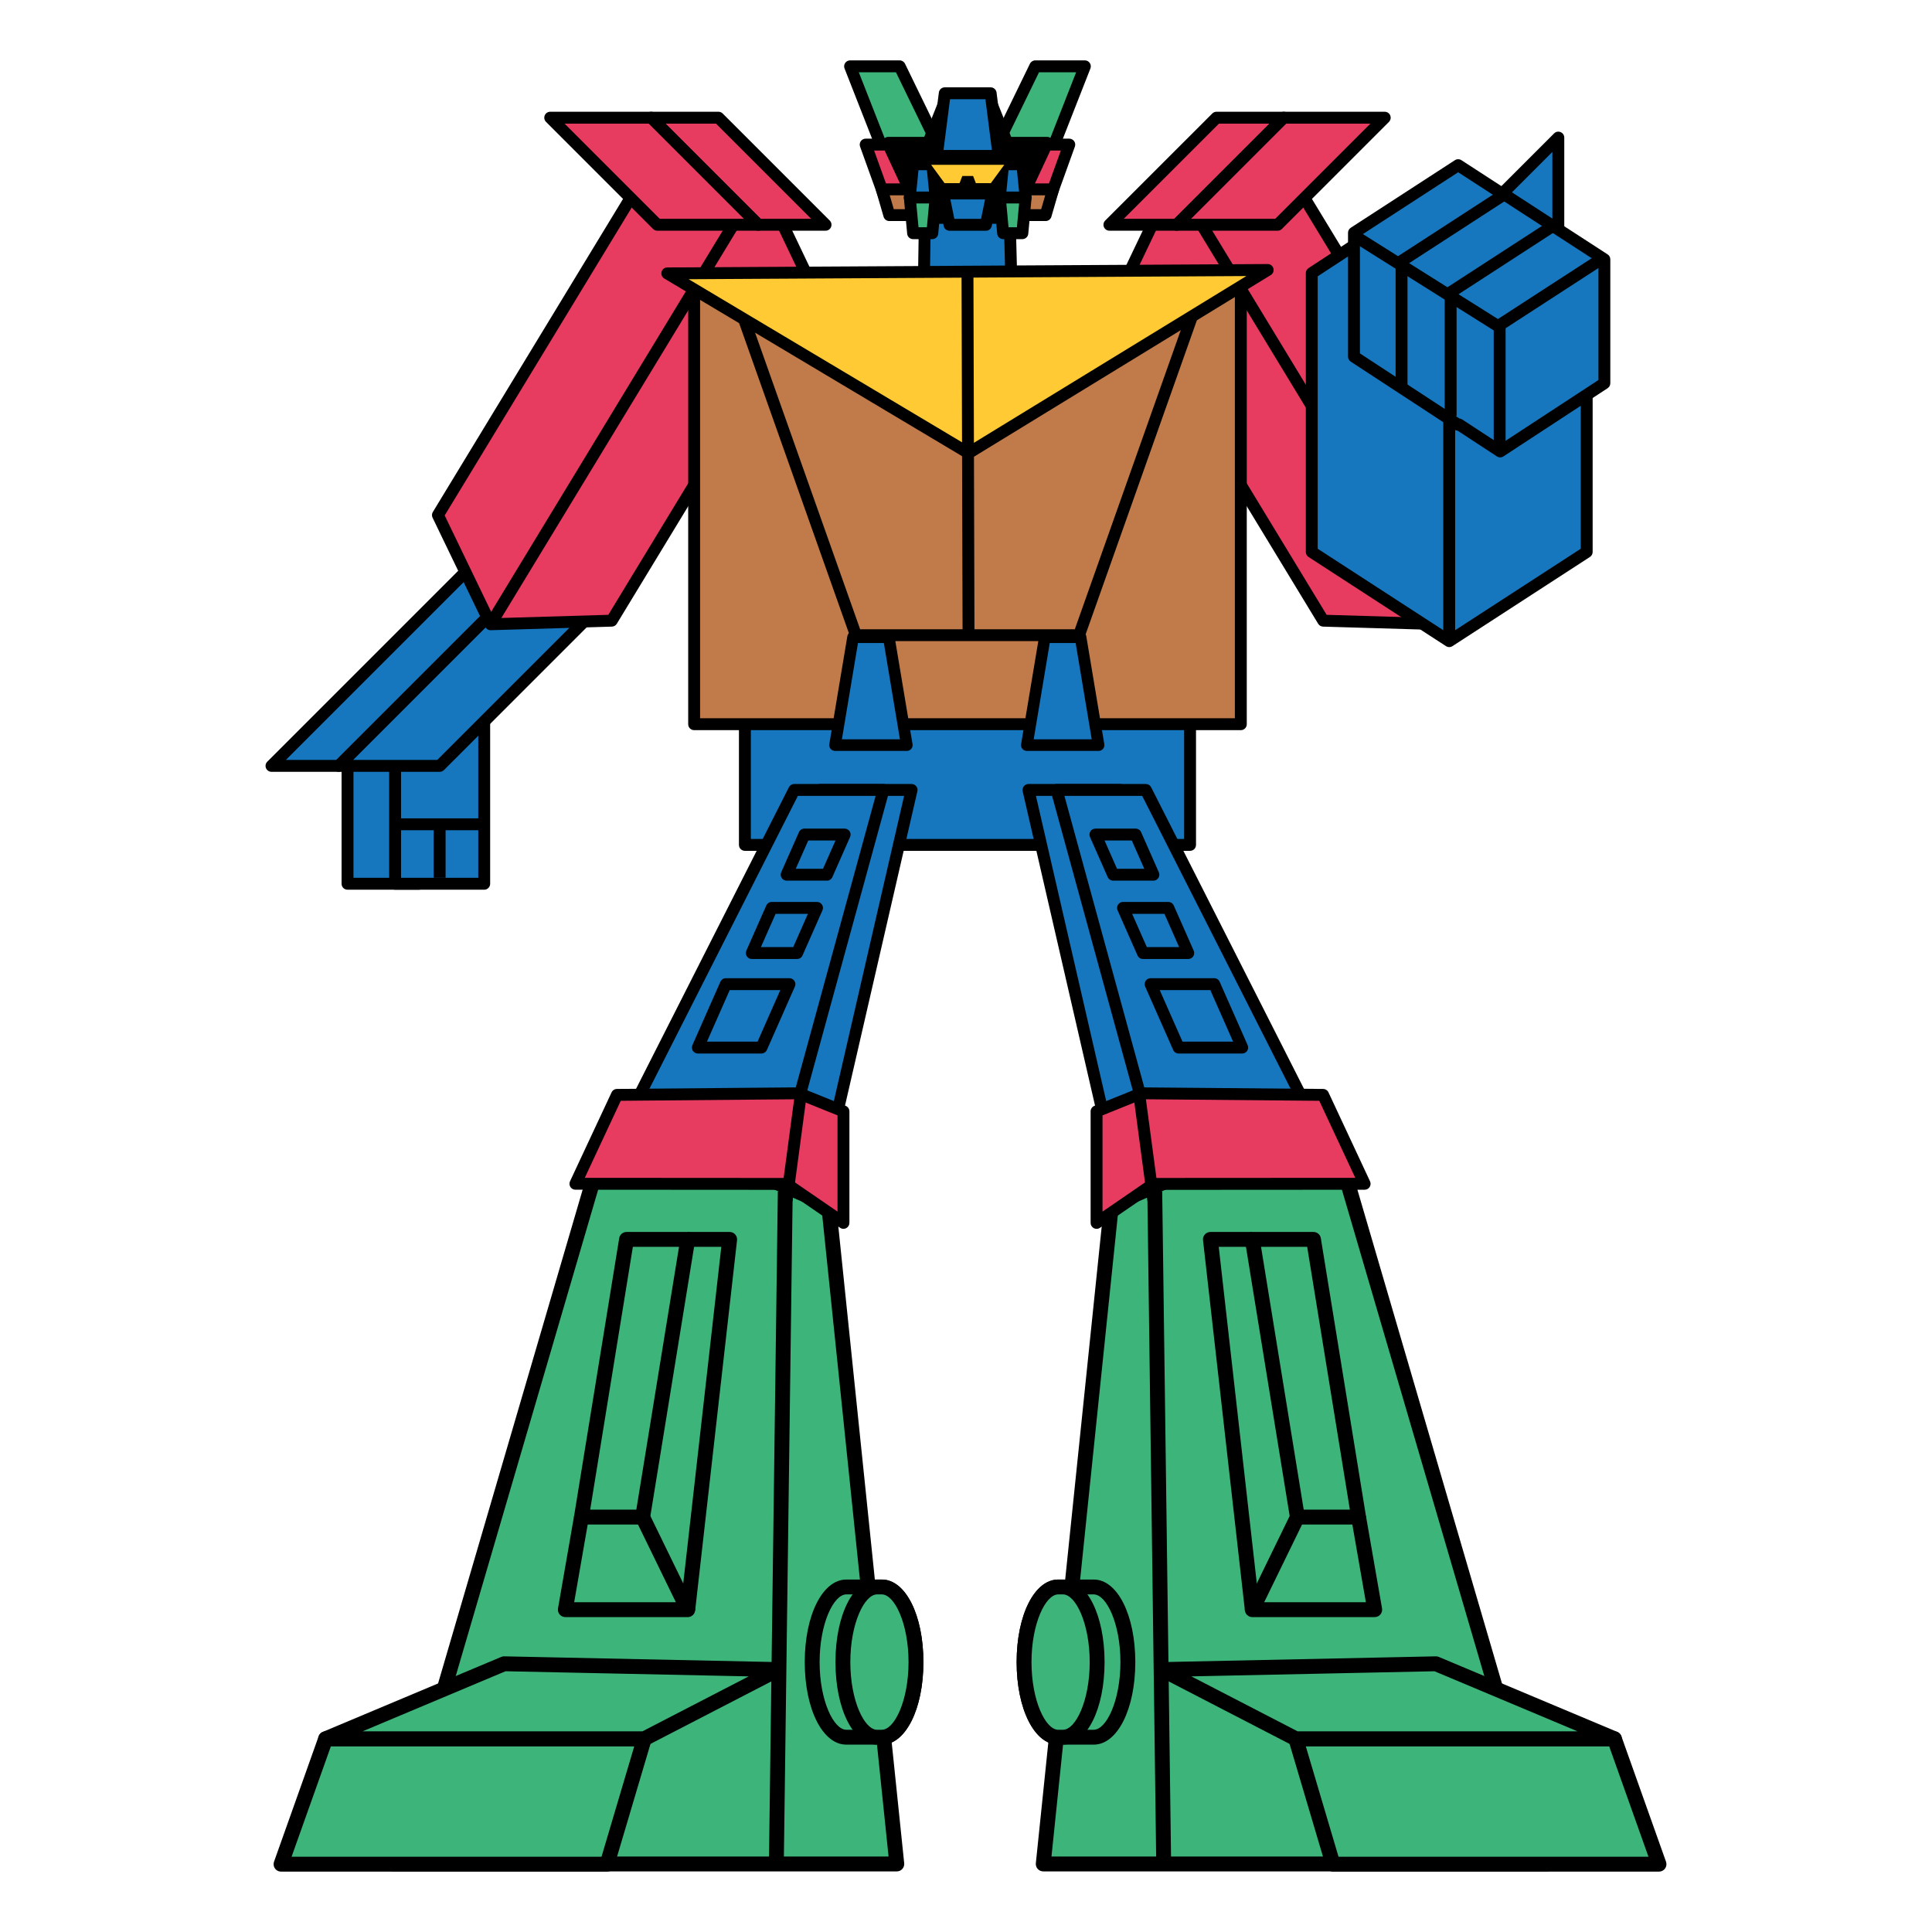 <svg clip-rule="evenodd" fill-rule="evenodd" stroke-linejoin="round" stroke-miterlimit="1.414" viewBox="0 0 320 320" xmlns="http://www.w3.org/2000/svg"><g fill-rule="nonzero"><path d="m57.56 120.27h11.823v26.11h-11.823z" fill="#1677bf"/><path d="m58.545 145.394h9.853v-24.138h-9.853zm10.837 1.97h-11.822c-.544 0-.985-.44-.985-.985v-26.11c0-.543.44-.985.985-.985h11.822c.544 0 .985.442.985.986v26.11c0 .544-.44.985-.985.985"/><path d="m80.2 146.38v-32.32l-14.758 6.21v26.11h14.76z" fill="#1677bf"/><path d="m66.427 145.394h12.79v-29.85l-12.79 5.38zm13.774 1.97h-14.761c-.543 0-.984-.44-.984-.984v-26.11c0-.395.238-.753.603-.907l14.76-6.21c.303-.128.65-.096.926.087.275.182.44.49.44.82v32.32c0 .544-.44.985-.985.985"/><path d="m64.95 135.542h14.76v1.97h-14.76z"/><path d="m71.833 136.012h1.97v9.375h-1.97z"/><path d="m123.378 82.86h73.734v57.08h-73.734z" fill="#1677bf"/><path d="m124.364 138.955h71.763v-55.11h-71.763zm72.748 1.97h-73.734c-.544 0-.985-.44-.985-.985v-57.082c0-.544.44-.985.985-.985h73.734c.544 0 .985.44.985.985v57.082c0 .544-.44.985-.985.985"/><path d="m150.986 130.84-12.767 55.454-29.073-.776 26.685-54.678h15.154z" fill="#1677bf"/><path d="m110.704 184.574 26.735.713 12.308-53.46h-13.3l-25.744 52.747zm27.515 2.705c-.01 0-.02 0-.028-.002l-29.072-.776c-.334-.008-.642-.187-.815-.473-.174-.288-.19-.643-.044-.944l26.686-54.678c.166-.338.51-.552.885-.552h15.156c.3 0 .584.136.77.37.188.236.258.543.19.836l-12.767 55.453c-.104.448-.503.764-.96.764"/><path d="m146.322 130.84-14.778 53.94h-27.338l27.338-53.94z" fill="#1677bf"/><path d="m105.81 183.794h24.983l14.237-51.968h-12.88zm25.735 1.97h-27.34c-.342 0-.66-.178-.84-.47-.18-.29-.193-.655-.038-.96l27.34-53.94c.167-.33.506-.54.878-.54h14.777c.307 0 .597.144.783.39.187.244.25.56.167.857l-14.777 53.94c-.118.427-.506.724-.95.724"/><path d="m137.25 199.594-21.123-9.15-17.078 2.298-33.964 115.99h83.454l-11.29-109.138z" fill="#3db47a"/><path d="m66.73 307.5h80.445l-11.075-107.062-20.148-8.73-15.945 2.147zm81.81 2.463h-83.454c-.388 0-.753-.182-.986-.493-.232-.31-.305-.712-.196-1.084l33.964-115.99c.136-.467.535-.81 1.018-.875l17.077-2.298c.22-.03.448.002.654.09l21.122 9.152c.407.177.688.56.734 1.004l11.29 109.137c.037.347-.076.693-.31.952-.233.26-.565.406-.914.406"/><path d="m130.067 197.34-1.478 111.392" fill="#3db47a"/><path d="m129.82 308.748-2.463-.033 1.478-111.39 2.463.03-1.477 111.393z"/><path d="m53.938 287.994h52.77l-6.16 20.775h-54l7.39-20.776z" fill="#3db47a"/><path d="m48.293 307.537h51.337l5.428-18.31h-50.25zm52.257 2.463h-54.003c-.4 0-.776-.194-1.007-.522-.23-.327-.287-.745-.153-1.122l7.39-20.775c.175-.49.64-.818 1.16-.818h52.77c.39 0 .755.184.987.495.232.312.304.714.194 1.087l-6.16 20.775c-.154.52-.634.88-1.18.88"/><path d="m128.878 276.53-22.17 11.464h-52.77l29.56-12.42z" fill="#3db47a"/><path d="m60.05 286.762h46.358l17.604-9.102-40.278-.85-23.685 9.952zm46.657 2.463h-52.77c-.586 0-1.09-.413-1.207-.988-.115-.575.19-1.15.73-1.38l29.56-12.418c.16-.068.33-.107.505-.097l45.38.956c.562.01 1.045.403 1.173.952.127.55-.134 1.113-.635 1.372l-22.17 11.464c-.175.09-.37.137-.566.137"/><path d="m102.19 181.348 30.094-.263 7.422 2.992v18.472l-9.413-6.458-34.984-.023 6.88-14.722z" fill="#e73c60"/><path d="m96.857 195.085 33.436.022c.2 0 .393.06.556.172l7.87 5.4v-15.939l-6.624-2.67-29.275.256-5.963 12.757zm42.85 8.45c-.196 0-.39-.06-.558-.173l-9.164-6.285-34.677-.023c-.338 0-.652-.172-.832-.456s-.204-.64-.06-.946l6.88-14.72c.16-.345.505-.566.884-.57l30.092-.262c.135-.01.258.022.378.07l7.423 2.993c.372.15.616.512.616.914v18.472c0 .365-.2.7-.525.87-.144.077-.302.115-.46.115"/><path d="m132.71 180.708-2.417 18.11" fill="#1677bf"/><path d="m131.27 198.948-1.954-.26 2.42-18.11 1.952.26-2.42 18.11z"/><path d="m106.443 251.28 7.47 15.33h-20.276l2.668-15.33" fill="#3db47a"/><path d="m113.914 267.842h-20.278c-.364 0-.708-.16-.943-.438-.234-.28-.333-.646-.27-1.004l2.668-15.333 2.427.423-2.417 13.89h16.844l-6.608-13.562 2.214-1.078 7.47 15.332c.187.38.164.832-.06 1.192-.227.36-.62.578-1.046.578"/><path d="m96.304 251.28h10.14l7.47-45.997h-10.14l-7.47 45.996z" fill="#3db47a"/><path d="m97.752 250.047h7.643l7.072-43.532h-7.644l-7.07 43.532zm8.69 2.463h-10.137c-.36 0-.704-.158-.938-.433s-.336-.64-.277-.995l7.47-45.996c.096-.596.61-1.035 1.215-1.035h10.14c.36 0 .703.16.937.435s.335.64.278.996l-7.47 45.996c-.098.597-.613 1.034-1.217 1.034"/><path d="m115.138 266.75-2.448-.278 6.783-59.957h-5.56v-2.463h6.938c.352 0 .687.15.92.41.234.262.345.61.306.96l-6.938 61.327z"/><path d="m130.293 144.88h6.668l2.938-6.65h-6.67l-2.935 6.65z" fill="#1677bf"/><path d="m131.805 143.894h4.515l2.066-4.68h-4.515l-2.065 4.68zm5.156 1.97h-6.668c-.332 0-.643-.168-.825-.447-.182-.28-.21-.63-.076-.936l2.94-6.65c.156-.356.51-.586.9-.586h6.668c.333 0 .644.168.826.447.18.28.21.633.075.937l-2.938 6.65c-.157.357-.51.587-.9.587"/><path d="m124.52 157.856h7.502l3.304-7.48h-7.502z" fill="#1677bf"/><path d="m126.032 156.87h5.35l2.433-5.51h-5.35zm5.99 1.97h-7.502c-.333 0-.643-.167-.825-.446-.182-.28-.21-.63-.076-.936l3.303-7.48c.157-.358.51-.588.9-.588h7.503c.334 0 .644.168.826.447.182.28.21.63.076.936l-3.305 7.48c-.157.358-.51.588-.9.588"/><path d="m115.584 173.51h10.533l4.638-10.504h-10.533z" fill="#1677bf"/><path d="m117.096 172.525h8.38l3.768-8.533h-8.38zm9.02 1.97h-10.532c-.333 0-.644-.168-.826-.447-.18-.28-.21-.63-.075-.936l4.638-10.504c.16-.357.512-.587.902-.587h10.533c.333 0 .644.17.826.448.183.28.21.632.077.936l-4.64 10.504c-.157.357-.51.587-.9.587"/><path d="m140.178 262.85h5.88c3.124 0 5.656 5.57 5.656 12.443 0 6.87-2.532 12.44-5.655 12.44h-5.882c-3.124 0-5.656-5.57-5.656-12.44 0-6.872 2.532-12.442 5.656-12.442" fill="#3db47a"/><path d="m140.178 264.083c-2.09 0-4.424 4.794-4.424 11.21s2.335 11.21 4.424 11.21h5.88c2.09 0 4.424-4.794 4.424-11.21s-2.335-11.21-4.423-11.21h-5.882zm5.88 24.883h-5.88c-3.927 0-6.887-5.88-6.887-13.673 0-7.795 2.96-13.673 6.888-13.673h5.88c3.927 0 6.887 5.878 6.887 13.673 0 7.794-2.96 13.673-6.886 13.673"/><path d="m145.267 262.85h.792c3.122 0 5.654 5.57 5.654 12.443 0 6.87-2.532 12.44-5.655 12.44h-.793c-3.123 0-5.655-5.57-5.655-12.44 0-6.872 2.532-12.442 5.655-12.442" fill="#3db47a"/><path d="m145.712 286.503h.347c2.087 0 4.423-4.794 4.423-11.21s-2.336-11.21-4.424-11.21h-.793c-2.088 0-4.424 4.794-4.424 11.21s2.336 11.21 4.424 11.21h.445zm.347 2.463h-.793c-3.926 0-6.887-5.88-6.887-13.673 0-7.795 2.96-13.673 6.887-13.673h.792c3.925 0 6.885 5.878 6.885 13.673 0 7.794-2.96 13.673-6.886 13.673"/><path d="m44.968 126.853h11.147l33.435-33.436-5.573-5.573-39.01 39.01z" fill="#1677bf"/><path d="m47.347 125.868h8.36l32.45-32.45-4.18-4.18zm8.767 1.97h-11.146c-.398 0-.757-.24-.91-.608-.152-.368-.068-.792.213-1.073l39.01-39.01c.385-.384 1.008-.384 1.393 0l5.573 5.574c.385.386.385 1.01 0 1.394l-33.437 33.435c-.184.184-.435.288-.696.288"/><path d="m56.115 126.853h16.72l25.075-25.075-5.573-5.574-2.787-2.787z" fill="#1677bf"/><path d="m58.493 125.868h13.933l24.09-24.09-6.966-6.967-31.057 31.058zm14.342 1.97h-16.72c-.4 0-.758-.24-.91-.608-.153-.368-.07-.792.213-1.073l33.435-33.437c.385-.384 1.01-.384 1.394 0l8.36 8.36c.384.386.384 1.01 0 1.394l-25.077 25.076c-.183.184-.434.288-.695.288"/><path d="m134.72 47.822-8.672-18.163-20.115.676-33.4 54.98 8.723 18.08 20.064-.593z" fill="#e73c60"/><path d="m73.654 85.37 8.21 17.023 18.892-.56 32.844-54.066-8.163-17.1-18.938.636-32.846 54.07zm7.602 19.012c-.378 0-.723-.216-.888-.557l-8.72-18.08c-.146-.3-.13-.654.044-.94l33.4-54.98c.17-.285.476-.463.808-.474l20.115-.676c.392-.008.753.207.922.56l8.67 18.163c.144.3.126.652-.046.936l-33.398 54.98c-.173.287-.48.465-.813.474l-20.065.594c-.01.002-.02.002-.03.002"/><path d="m126.048 29.66-44.792 73.737" fill="#e73c60"/><path d="m82.098 103.908-1.684-1.023 44.792-73.738 1.684 1.024-44.792 73.738z"/><path d="m185.77 47.822 8.672-18.163 20.115.676 33.398 54.98-8.72 18.08-20.065-.593z" fill="#e73c60"/><path d="m219.734 101.834 18.89.56 8.21-17.023-32.843-54.067-18.937-.637-8.164 17.1 32.844 54.068zm19.5 2.548h-.03l-20.063-.594c-.333-.01-.64-.188-.812-.474l-33.4-54.98c-.172-.285-.19-.637-.046-.936l8.67-18.163c.17-.354.538-.57.923-.56l20.115.676c.332.012.637.19.81.474l33.397 54.982c.174.285.19.638.046.94l-8.722 18.08c-.164.34-.51.556-.886.556"/><path d="m194.442 29.66 44.792 73.737" fill="#e73c60"/><path d="m238.392 103.908-44.792-73.738 1.684-1.023 44.792 73.738z"/><path d="m138.588 80.06h43.314v33.927h-43.314z" fill="#1677bf"/><path d="m139.573 113h41.344v-31.954h-41.344zm42.33 1.97h-43.316c-.543 0-.985-.44-.985-.984v-33.926c0-.544.442-.985.985-.985h43.315c.544 0 .985.44.985.985v33.926c0 .544-.44.985-.985.985"/><path d="m114.97 47.057h90.548v72.894h-90.548z" fill="#c17b4a"/><path d="m115.957 118.965h88.576v-70.923h-88.576zm89.56 1.97h-90.546c-.542 0-.984-.44-.984-.984v-72.893c0-.544.442-.985.985-.985h90.548c.544 0 .985.44.985.985v72.894c0 .545-.44.986-.985.986"/><path d="m262.808 45.233-22.77-14.902-22.77 14.903v46.19l22.77 14.77 22.77-14.77v-46.19z" fill="#1677bf"/><path d="m218.254 90.888 21.784 14.13 21.785-14.13v-45.123l-21.785-14.257-21.784 14.257zm21.784 16.29c-.186 0-.373-.052-.536-.158l-22.77-14.77c-.28-.182-.448-.493-.448-.827v-46.19c0-.333.167-.642.445-.825l22.77-14.9c.326-.216.75-.216 1.078 0l22.77 14.9c.278.183.445.492.445.825v46.19c0 .334-.168.645-.45.827l-22.768 14.77c-.163.106-.35.16-.537.16"/><path d="m239.053 30.33h1.97v75.864h-1.97z"/><path d="m119.002 19.493 17.734 17.735h-11.146l-17.734-17.735z" fill="#e73c60"/><path d="m125.998 36.242h8.36l-15.764-15.762h-8.36zm10.738 1.97h-11.146c-.262 0-.512-.103-.697-.288l-17.733-17.734c-.283-.282-.367-.706-.215-1.074.153-.368.512-.608.91-.608h11.147c.262 0 .512.104.697.29l17.733 17.733c.282.282.366.706.213 1.075-.152.368-.51.608-.91.608"/><path d="m107.856 19.493 17.734 17.735h-16.72l-17.734-17.735z" fill="#e73c60"/><path d="m109.277 36.242h13.934l-15.761-15.762h-13.936zm16.313 1.97h-16.72c-.262 0-.512-.103-.697-.288l-17.733-17.734c-.283-.282-.367-.706-.215-1.074.153-.368.512-.608.91-.608h16.72c.26 0 .512.104.697.29l17.734 17.733c.282.282.366.706.214 1.075-.153.368-.512.608-.91.608"/><path d="m201.488 19.493-17.735 17.735h11.147l17.734-17.735z" fill="#e73c60"/><path d="m186.132 36.242h8.36l15.764-15.763h-8.36l-15.766 15.761zm8.768 1.97h-11.147c-.398 0-.757-.24-.91-.607-.152-.37-.068-.793.213-1.074l17.735-17.733c.186-.185.436-.29.697-.29h11.147c.398 0 .758.24.91.61.153.367.07.79-.213 1.073l-17.733 17.734c-.185.185-.436.29-.697.29"/><path d="m212.634 19.493-17.734 17.735h16.72l17.734-17.735z" fill="#e73c60"/><path d="m197.28 36.242h13.932l15.764-15.763h-13.934l-15.762 15.761zm14.34 1.97h-16.72c-.398 0-.757-.24-.91-.607-.152-.37-.068-.793.213-1.074l17.735-17.733c.185-.185.435-.29.696-.29h16.72c.4 0 .758.24.91.61.153.367.07.79-.213 1.073l-17.733 17.734c-.185.185-.436.29-.697.29"/><path d="m239.188 41.707v21.636l18.917-18.917v-21.636z" fill="#1677bf"/><path d="m240.174 42.115v18.85l16.946-16.947v-18.85zm-.986 22.213c-.127 0-.255-.025-.377-.075-.367-.152-.607-.512-.607-.91v-21.636c0-.26.104-.512.29-.696l18.916-18.917c.28-.282.703-.366 1.072-.213.37.152.61.51.61.91v21.635c0 .262-.105.512-.29.697l-18.917 18.917c-.188.188-.44.288-.697.288"/><path d="m173.146 27.664-9.748-.07 8.08-16.61h8.21z" fill="#3db47a"/><path d="m164.968 26.62 7.508.054 5.768-14.704h-6.15zm8.178 2.03h-.007l-9.748-.072c-.34-.002-.652-.178-.83-.465-.18-.288-.197-.647-.05-.95l8.08-16.61c.165-.337.51-.553.886-.553h8.21c.327 0 .632.16.815.43.184.27.223.612.104.915l-6.543 16.68c-.148.376-.513.624-.918.624"/><path d="m147.344 27.664 9.747-.07-8.078-16.61h-8.21l6.542 16.68z" fill="#3db47a"/><path d="m142.245 11.97 5.77 14.704 7.507-.055-7.126-14.65h-6.15zm5.098 16.68c-.405 0-.768-.248-.917-.626l-6.543-16.68c-.12-.302-.08-.645.103-.914.184-.27.49-.43.814-.43h8.212c.377 0 .72.215.886.554l8.08 16.608c.147.304.13.663-.05.95-.18.288-.492.464-.83.466l-9.747.07h-.007z"/><path d="m171.27 26.86h-22.193l-.33 7.506 11.538 1.27 11.535-1.27-.55-7.507z"/><path d="m149.772 33.487 10.51 1.16 10.486-1.157-.413-5.645h-20.335zm10.51 3.136c-.035 0-.07-.002-.107-.006l-11.536-1.272c-.517-.057-.9-.504-.877-1.023l.33-7.506c.022-.527.456-.942.983-.942h22.195c.517 0 .946.4.984.914l.548 7.506c.038.528-.348.993-.875 1.05l-11.536 1.273c-.034.004-.07.006-.107.006"/><path d="m167.238 36.087h-14.048l-.208 13.412 7.3.805 7.303-.806-.347-13.413z" fill="#1677bf"/><path d="m153.98 48.62 6.303.694 6.294-.694-.3-11.548h-12.117l-.18 11.547zm6.303 2.67c-.036 0-.072-.002-.108-.006l-7.3-.805c-.506-.057-.886-.488-.88-.995l.21-13.413c.008-.538.446-.97.985-.97h14.048c.534 0 .97.426.984.96l.348 13.412c.013.512-.368.95-.877 1.005l-7.302.804c-.034.004-.07.006-.107.006m13.792-24.366h-27.586l.65-3.268h26.287l.65 3.268z"/><path d="m147.69 25.937h25.186l-.258-1.298h-24.67l-.258 1.297zm26.387 1.97h-27.587c-.295 0-.574-.132-.76-.36-.19-.227-.263-.527-.206-.817l.65-3.268c.09-.462.496-.793.966-.793h26.287c.47 0 .874.33.966.79l.65 3.27c.058.29-.018.59-.205.817-.187.228-.466.36-.76.36"/><path d="m156.067 29.836 3.274 3.968" fill="#1677bf"/><path d="m158.58 34.43-3.273-3.967 1.52-1.254 3.274 3.967-1.52 1.254z"/><path d="m164.5 29.836-3.274 3.968" fill="#1677bf"/><path d="m161.986 34.43-1.52-1.253 3.274-3.968 1.52 1.253z"/><path d="m156.21 32.05h8.146l-1.055 5.185h-6.034l-1.055-5.184z" fill="#1677bf"/><path d="m158.07 36.25h4.426l.654-3.214h-5.733l.654 3.214zm5.23 1.97h-6.034c-.468 0-.872-.33-.966-.788l-1.055-5.185c-.06-.29.016-.59.202-.82.188-.23.468-.36.764-.36h8.146c.296 0 .576.13.763.36.186.23.26.53.202.82l-1.056 5.185c-.093.46-.497.788-.965.788m-6.608-21.922-2.958 7.402.986 3.166h11.125l.986-3.166-2.956-7.402h-7.18z"/><path d="m155.446 25.88h9.675l.667-2.14-2.58-6.457h-5.847l-2.58 6.458.666 2.14zm10.4 1.97h-11.126c-.43 0-.81-.28-.94-.69l-.986-3.167c-.067-.216-.058-.45.026-.66l2.958-7.4c.15-.375.512-.62.915-.62h7.18c.404 0 .767.245.916.62l2.956 7.4c.084.21.093.444.026.66l-.986 3.166c-.128.41-.51.69-.94.69"/><path d="m173.753 33.27c-1.786.824-2.453 1.49-3.274 1.49-.823 0-1.49-.666-1.49-1.49l4.342-9.32h3.777l-3.357 9.32z" fill="#e73c60"/><path d="m170.002 33.433c.067.198.255.342.476.342.235 0 .556-.175 1.15-.508.36-.203.792-.447 1.335-.712l2.744-7.62h-1.747zm.476 2.312c-1.363 0-2.473-1.11-2.473-2.474 0-.142.03-.284.092-.415l4.342-9.32c.16-.348.51-.57.892-.57h3.777c.32 0 .62.157.805.42.184.26.23.597.12.9l-3.355 9.32c-.09.25-.275.45-.515.562-.654.3-1.14.575-1.57.817-.757.425-1.354.76-2.117.76"/><path d="m173.193 35.627h-7.74l2.673-4.26h6.305l-1.237 4.26z" fill="#c17b4a"/><path d="m167.235 34.642h5.22l.664-2.29h-4.448l-1.437 2.29zm5.96 1.97h-7.74c-.36 0-.69-.194-.863-.508-.174-.313-.163-.696.027-1l2.67-4.26c.182-.287.497-.462.836-.462h6.305c.312 0 .603.146.79.394.186.248.244.57.158.866l-1.238 4.26c-.123.42-.508.71-.946.71"/><path d="m146.737 33.27c2.427.824 3.093 1.49 3.915 1.49s1.488-.666.848-1.49l-4.342-9.32h-3.777l3.357 9.32z" fill="#e73c60"/><path d="m147.505 32.496c.96.347 1.626.66 2.13.898.53.25.817.38 1.017.38-.016-.028-.032-.057-.045-.086l-4.078-8.752h-1.747l2.722 7.56zm3.147 3.25c-.65 0-1.183-.252-1.857-.57-.566-.266-1.27-.597-2.374-.97-.283-.098-.51-.318-.61-.6l-3.356-9.322c-.11-.302-.064-.637.12-.9.186-.263.486-.42.807-.42h3.777c.383 0 .732.223.893.57l4.3 9.232c.43.61.51 1.29.22 1.888-.324.663-1.077 1.09-1.918 1.09"/><path d="m147.296 35.627h7.74l-2.672-4.26h-6.306z" fill="#c17b4a"/><path d="m148.036 34.642h5.22l-1.438-2.29h-4.447l.666 2.29zm7 1.97h-7.74c-.438 0-.823-.29-.946-.71l-1.238-4.26c-.086-.297-.028-.618.158-.866s.478-.394.788-.394h6.306c.34 0 .654.175.834.462l2.672 4.26c.19.304.202.687.028 1-.174.314-.504.51-.862.51"/><path d="m154.966 32.717h-4.276l.546-5.508h3.184l.546 5.507z" fill="#1677bf"/><path d="m151.778 31.732h2.1l-.35-3.538h-1.4zm3.188 1.97h-4.276c-.278 0-.544-.117-.73-.324-.187-.205-.278-.48-.25-.758l.545-5.508c.05-.504.474-.888.98-.888h3.185c.507 0 .93.384.98.888l.546 5.508c.027.277-.063.553-.25.758-.187.207-.452.324-.73.324"/><path d="m150.69 32.717h4.276l-.546 5.907h-3.185z" fill="#3db47a"/><path d="m152.134 37.64h1.388l.363-3.938h-2.115l.364 3.937zm2.286 1.97h-3.184c-.51 0-.935-.39-.98-.895l-.547-5.907c-.026-.276.065-.55.252-.755.186-.205.45-.32.728-.32h4.275c.278 0 .542.115.728.32.187.205.28.48.253.755l-.545 5.907c-.046.506-.47.894-.98.894"/><path d="m169.877 32.717h-4.277l.547-5.508h3.184l.547 5.507z" fill="#1677bf"/><path d="m166.69 31.732h2.1l-.35-3.538h-1.4zm3.187 1.97h-4.277c-.277 0-.543-.117-.73-.324-.186-.205-.277-.48-.25-.758l.546-5.508c.05-.504.474-.888.98-.888h3.186c.506 0 .93.384.98.888l.545 5.508c.028.277-.063.553-.25.758-.186.207-.452.324-.73.324"/><path d="m165.6 32.717h4.277l-.546 5.907h-3.183l-.546-5.907z" fill="#3db47a"/><path d="m167.045 37.64h1.388l.363-3.938h-2.114l.363 3.937zm2.286 1.97h-3.183c-.51 0-.935-.39-.98-.895l-.547-5.907c-.025-.276.066-.55.253-.755s.45-.32.728-.32h4.277c.277 0 .54.115.728.32.186.205.278.48.253.755l-.546 5.907c-.046.506-.472.894-.98.894"/><path d="m164.12 30.332 2.218-3.03h-12.11l2.218 3.03z" fill="#ffca34"/><path d="m161.67 30.43h-2.773l.494-1.282h1.786l.493 1.283z"/><path d="m165.41 25.827h-10.254l1.33-10.377h7.595l1.33 10.377z" fill="#1677bf"/><path d="m156.276 24.842h8.015l-1.075-8.407h-5.863l-1.076 8.407zm9.134 1.97h-10.254c-.283 0-.553-.12-.74-.334-.186-.213-.273-.496-.237-.776l1.328-10.377c.063-.492.482-.86.978-.86h7.595c.498 0 .916.368.98.86l1.327 10.377c.036.28-.05.563-.238.776-.187.213-.457.334-.74.334"/><path d="m141.77 105.21h36.95l19.892-56.16h-31.257l-7.11 20.074-7.11-20.074h-31.257z" fill="#c17b4a"/><path d="m142.466 104.223h35.558l19.193-54.187h-29.167l-6.877 19.417c-.14.393-.51.656-.928.656-.417 0-.79-.264-.93-.657l-6.877-19.417h-29.166l19.194 54.187zm36.254 1.97h-36.95c-.418 0-.79-.262-.93-.655l-19.89-56.16c-.108-.3-.06-.635.123-.896.185-.262.485-.417.805-.417h31.257c.417 0 .79.263.928.656l6.182 17.453 6.182-17.452c.14-.392.51-.655.928-.655h31.257c.32 0 .62.155.805.417.184.26.23.596.123.897l-19.892 56.158c-.14.393-.51.656-.928.656"/><path d="m110.523 45.282 99.444-.565-49.552 30.33z" fill="#ffca34"/><path d="m114.064 46.246 46.344 27.65 46.03-28.174zm46.35 29.785c-.174 0-.348-.045-.503-.138l-49.89-29.765c-.38-.226-.563-.678-.447-1.105s.503-.723.945-.726l99.442-.564h.006c.44 0 .827.292.948.715.12.425-.056.88-.434 1.11l-49.55 30.33c-.158.096-.336.144-.515.144"/><path d="m160.25 45.8.168 59.13" fill="#ffca34"/><path d="m159.433 104.932-.17-59.128 1.97-.005.17 59.127-1.97.005z"/><path d="m170.346 130.84 12.768 55.454 29.07-.776-26.683-54.678h-15.154z" fill="#1677bf"/><path d="m171.584 131.826 12.31 53.462 26.734-.714-25.742-52.748zm11.53 55.453c-.458 0-.857-.317-.96-.765l-12.768-55.453c-.067-.293.003-.6.19-.835s.47-.372.77-.372h15.154c.378 0 .72.215.887.553l26.684 54.678c.148.3.13.656-.042.943-.174.285-.48.464-.816.473l-29.07.776h-.028"/><path d="m175.01 130.84 14.778 53.94h27.34l-27.34-53.94z" fill="#1677bf"/><path d="m190.54 183.794h24.983l-26.34-51.968h-12.88zm26.587 1.97h-27.337c-.446 0-.835-.297-.952-.725l-14.778-53.939c-.08-.296-.02-.612.167-.857.186-.245.476-.388.783-.388h14.78c.37 0 .71.21.877.54l27.34 53.94c.154.304.14.668-.04.96-.18.29-.497.47-.84.47"/><path d="m184.083 199.594 21.123-9.15 17.077 2.298 33.964 115.99h-83.454z" fill="#3db47a"/><path d="m174.158 307.5h80.445l-33.277-113.645-15.945-2.146-20.146 8.727zm82.09 2.463h-83.455c-.35 0-.68-.147-.915-.406-.233-.26-.346-.605-.31-.952l11.29-109.137c.046-.444.327-.827.736-1.004l21.122-9.15c.206-.09.433-.12.654-.092l17.078 2.3c.482.064.88.407 1.017.874l33.964 115.99c.108.372.035.774-.197 1.084-.233.31-.598.493-.986.493"/><path d="m191.266 197.34 1.478 111.392" fill="#3db47a"/><path d="m191.512 308.748-1.477-111.392 2.463-.032 1.477 111.39z"/><path d="m267.395 287.994h-52.77l6.16 20.775h54l-7.39-20.776z" fill="#3db47a"/><path d="m221.703 307.537h51.337l-6.514-18.31h-50.25zm53.082 2.463h-54c-.547 0-1.027-.36-1.18-.88l-6.16-20.776c-.11-.373-.04-.775.194-1.087.23-.31.597-.495.986-.495h52.77c.52 0 .985.328 1.16.82l7.39 20.774c.134.377.076.795-.154 1.122-.23.328-.606.522-1.007.522"/><path d="m192.455 276.53 22.17 11.464h52.77l-29.56-12.42z" fill="#3db47a"/><path d="m214.925 286.762h46.36l-23.687-9.95-40.277.848 17.605 9.102zm52.47 2.463h-52.77c-.196 0-.39-.047-.565-.137l-22.17-11.464c-.5-.26-.762-.823-.635-1.372.128-.55.61-.942 1.174-.953l45.378-.957c.17-.01.344.03.504.096l29.56 12.418c.54.228.846.804.73 1.38-.115.574-.62.987-1.206.987"/><path d="m219.142 181.348-30.093-.263-7.423 2.992v18.472l9.413-6.458 34.984-.023-6.882-14.722z" fill="#e73c60"/><path d="m182.612 184.742v15.937l7.87-5.4c.165-.113.36-.174.558-.174l33.436-.02-5.963-12.758-29.276-.257zm-.986 18.792c-.157 0-.314-.037-.46-.113-.322-.17-.525-.505-.525-.87v-18.473c0-.4.245-.763.618-.913l7.423-2.993c.12-.048.245-.078.378-.07l30.093.263c.38.003.724.224.885.568l6.88 14.722c.144.305.12.66-.06.946-.18.284-.494.457-.83.457l-34.68.022-9.16 6.285c-.168.114-.363.172-.56.172"/><path d="m188.62 180.708 2.42 18.11" fill="#1677bf"/><path d="m190.063 198.948-2.418-18.11 1.953-.26 2.42 18.11z"/><path d="m214.89 251.28-7.47 15.33h20.277l-2.668-15.33" fill="#3db47a"/><path d="m227.697 267.842h-20.28c-.423 0-.818-.22-1.043-.578-.225-.36-.25-.81-.062-1.192l7.47-15.332 2.215 1.078-6.608 13.56h16.843l-2.418-13.888 2.427-.423 2.668 15.333c.063.358-.036.725-.27 1.004-.234.277-.58.438-.943.438"/><path d="m225.03 251.28h-10.14l-7.47-45.997h10.138l7.47 45.996z" fill="#3db47a"/><path d="m215.937 250.047h7.644l-7.07-43.532h-7.644zm9.092 2.463h-10.14c-.604 0-1.12-.437-1.216-1.034l-7.47-45.995c-.06-.356.043-.72.276-.995.234-.275.577-.434.938-.434h10.14c.603 0 1.12.44 1.215 1.036l7.47 45.996c.06.356-.042.72-.276.995s-.577.433-.938.433"/><path d="m206.195 266.75-6.937-61.33c-.04-.347.07-.696.305-.957.233-.262.568-.41.918-.41h6.938v2.462h-5.558l6.782 59.957-2.447.277z"/><path d="m191.04 144.88h-6.67l-2.936-6.65h6.67z" fill="#1677bf"/><path d="m185.013 143.894h4.515l-2.067-4.68h-4.513l2.066 4.68zm6.027 1.97h-6.67c-.39 0-.742-.23-.9-.587l-2.936-6.65c-.135-.304-.107-.657.075-.936.18-.278.492-.446.825-.446h6.668c.39 0 .744.23.9.587l2.938 6.65c.136.306.107.658-.075.937-.18.28-.492.447-.825.447"/><path d="m196.813 157.856h-7.503l-3.304-7.48h7.503l3.303 7.48z" fill="#1677bf"/><path d="m189.952 156.87h5.35l-2.435-5.51h-5.35zm6.86 1.97h-7.502c-.39 0-.744-.23-.9-.586l-3.305-7.48c-.135-.306-.106-.658.075-.937.183-.28.493-.447.826-.447h7.502c.39 0 .744.23.902.587l3.304 7.48c.134.306.106.658-.076.937-.182.28-.492.447-.825.447"/><path d="m205.75 173.51h-10.534l-4.638-10.504h10.533l4.64 10.504z" fill="#1677bf"/><path d="m195.858 172.525h8.38l-3.77-8.533h-8.38zm9.89 1.97h-10.532c-.39 0-.744-.23-.9-.587l-4.64-10.504c-.134-.304-.106-.656.076-.936.182-.278.492-.447.825-.447h10.534c.39 0 .745.23.902.588l4.638 10.504c.135.305.107.657-.075.936-.182.28-.493.447-.826.447"/><path d="m181.155 262.85h-5.88c-3.124 0-5.656 5.57-5.656 12.443 0 6.87 2.53 12.44 5.654 12.44h5.88c3.125 0 5.656-5.57 5.656-12.44 0-6.872-2.53-12.442-5.655-12.442" fill="#3db47a"/><path d="m175.274 264.083c-2.088 0-4.424 4.794-4.424 11.21s2.336 11.21 4.424 11.21h5.88c2.09 0 4.425-4.794 4.425-11.21s-2.337-11.21-4.425-11.21zm5.88 24.883h-5.88c-3.927 0-6.887-5.88-6.887-13.673 0-7.795 2.96-13.673 6.887-13.673h5.88c3.927 0 6.888 5.878 6.888 13.673 0 7.794-2.96 13.673-6.887 13.673"/><path d="m176.065 262.85h-.79c-3.125 0-5.656 5.57-5.656 12.443 0 6.87 2.53 12.44 5.654 12.44h.79c3.125 0 5.657-5.57 5.657-12.44 0-6.872-2.53-12.442-5.655-12.442" fill="#3db47a"/><path d="m175.718 286.503h.348c2.088 0 4.423-4.794 4.423-11.21s-2.336-11.21-4.424-11.21h-.793c-2.087 0-4.423 4.794-4.423 11.21s2.336 11.21 4.423 11.21h.445zm.348 2.463h-.793c-3.925 0-6.886-5.88-6.886-13.673 0-7.795 2.96-13.673 6.886-13.673h.793c3.925 0 6.886 5.878 6.886 13.673 0 7.794-2.96 13.673-6.886 13.673"/><path d="m248.476 31.763-.083.054-6.874-4.46-17.26 11.197v20.516l17.26 11.295.112-.074 6.844 4.48 17.26-11.295v-20.516l-17.26-11.197z" fill="#1677bf"/><path d="m241.705 69.31c.163.01.324.063.466.157l6.306 4.126 16.274-10.65v-19.449l-16.5-10.704c-.137-.02-.27-.068-.393-.147l-6.337-4.11-16.274 10.556v19.447l16.46 10.772zm6.77 6.446c-.187 0-.375-.054-.538-.16l-6.49-4.25c-.164-.01-.324-.063-.467-.157l-17.26-11.296c-.277-.183-.445-.492-.445-.825v-20.516c0-.334.17-.644.45-.826l17.258-11.196c.326-.21.747-.21 1.073 0l6.563 4.26c.136.02.27.068.392.147l17.26 11.196c.28.18.448.492.448.826v20.515c0 .332-.167.642-.446.825l-17.258 11.295c-.165.107-.352.16-.54.16"/><path d="m249.398 32.036-17.26 11.196v20.515" fill="#1677bf"/><path d="m233.124 63.747h-1.97v-20.515c0-.334.17-.646.448-.827l17.26-11.196 1.072 1.652-16.81 10.905v19.98z"/><path d="m257.532 37.212-17.26 11.197v20.514" fill="#1677bf"/><path d="m241.258 68.924h-1.97v-20.514c0-.335.17-.647.448-.828l17.26-11.196 1.072 1.653-16.81 10.904v19.98z"/><path d="m265.65 42.638-17.26 11.196v20.516" fill="#1677bf"/><path d="m249.375 74.35h-1.97v-20.517c0-.334.17-.646.448-.827l17.26-11.196 1.072 1.654-16.81 10.905v19.98z"/><path d="m248.418 54.2-23.883-15.02" fill="#1677bf"/><path d="m247.893 55.034-23.883-15.02 1.05-1.668 23.882 15.02-1.05 1.668z"/><path d="m141.294 105.544h5.918l2.983 17.87h-11.885z" fill="#1677bf"/><path d="m139.447 122.452h9.612l-2.663-15.946h-4.288l-2.663 15.946zm10.75 1.925h-11.887c-.283 0-.552-.124-.735-.34-.182-.216-.26-.5-.214-.78l2.985-17.872c.077-.464.478-.804.95-.804h5.917c.47 0 .872.34.95.805l2.983 17.872c.047.28-.032.564-.215.78s-.452.34-.734.34"/><path d="m173.058 105.544h5.92l2.982 17.87h-11.885z" fill="#1677bf"/><path d="m171.21 122.452h9.614l-2.662-15.946h-4.29l-2.66 15.946zm10.75 1.925h-11.885c-.283 0-.552-.124-.735-.34s-.26-.5-.214-.78l2.983-17.872c.077-.464.478-.804.948-.804h5.92c.47 0 .87.34.948.805l2.984 17.872c.046.28-.032.564-.215.78s-.452.34-.735.34"/></g></svg>